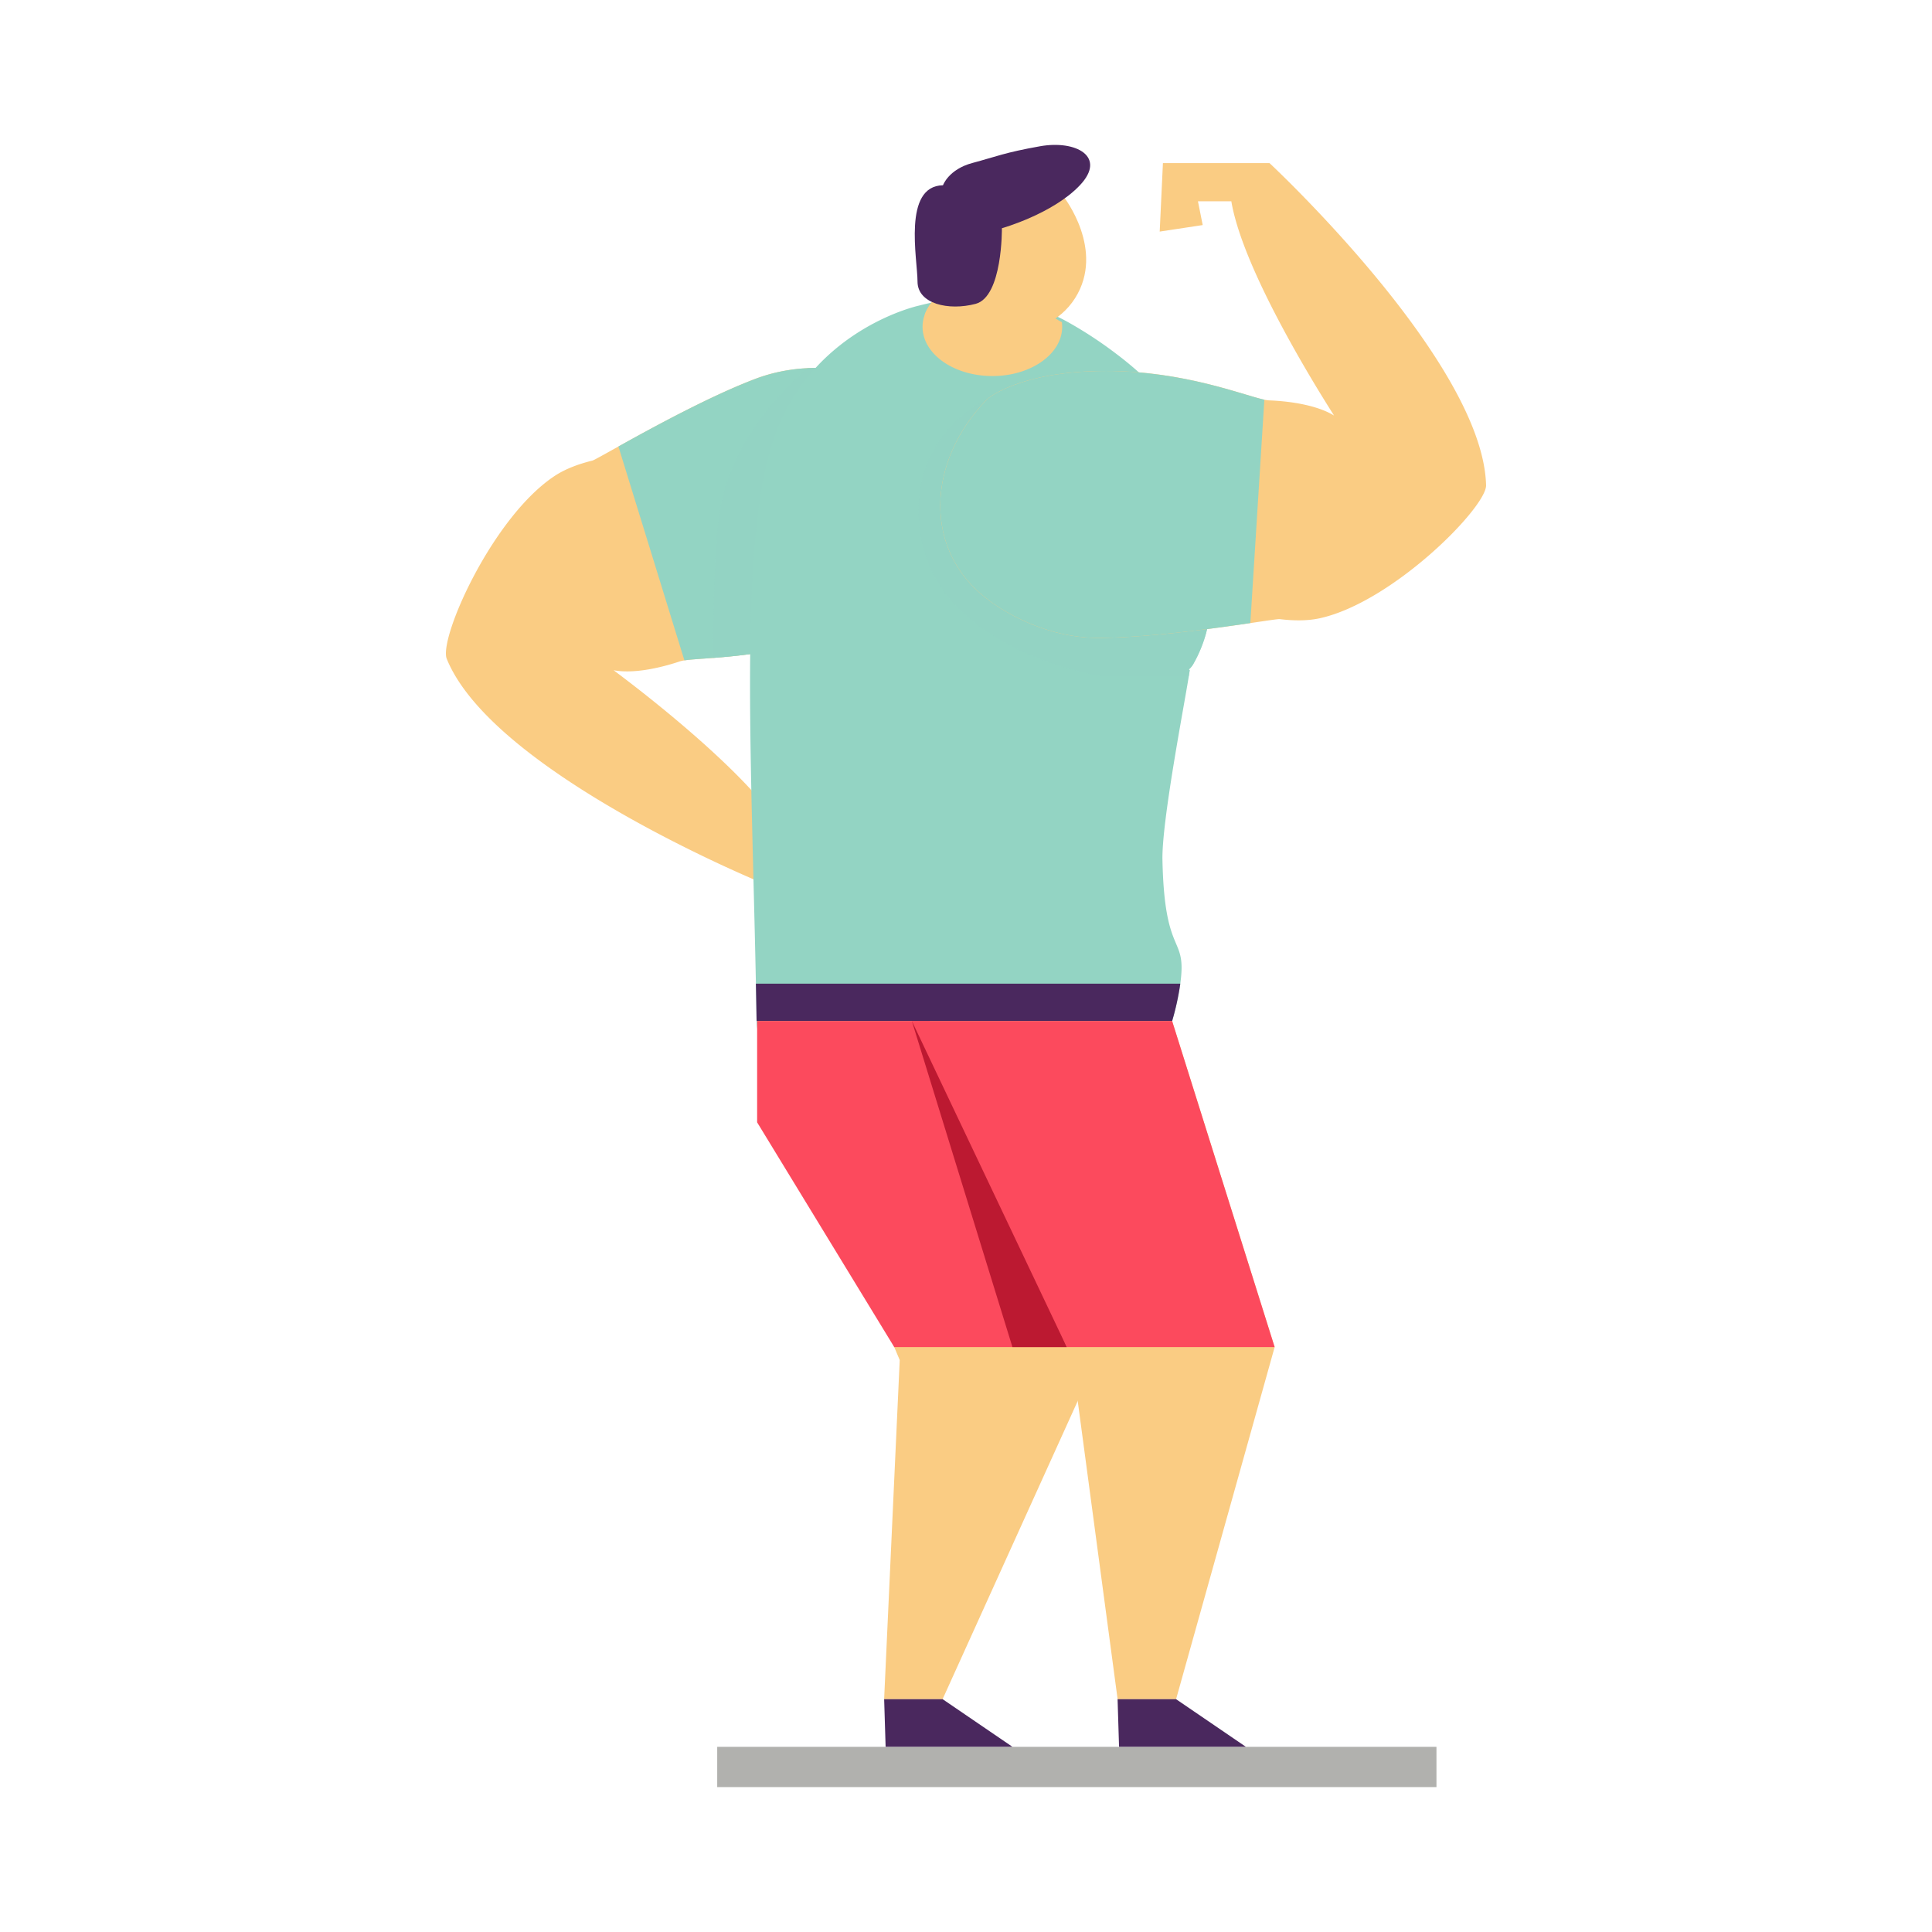 <svg xmlns="http://www.w3.org/2000/svg" viewBox="0 0 1000 1000"><defs><style>.cls-1{isolation:isolate;}.cls-2,.cls-8{fill:#facc83;}.cls-3,.cls-4,.cls-5{fill:#93d4c3;}.cls-4{opacity:0.7;}.cls-4,.cls-5,.cls-8{mix-blend-mode:multiply;}.cls-6{fill:#b1b1ae;}.cls-7{fill:#4a285e;}.cls-9{fill:#fc4a5d;}.cls-10{fill:#bc1931;mix-blend-mode:overlay;}</style></defs><g class="cls-1"><g id="Layer_1" data-name="Layer 1"><path class="cls-2" d="M231.244,341.04c-4.284-10.515,23.682-73.693,56.118-94.872,5.465-3.552,12.269-6.061,19.275-7.769.8-.202,5.854-3.059,13.457-7.286,17.207-9.582,47.473-26.164,71.033-35.083,30.371-11.498,60.041-1.694,60.041-1.694,40.753,11.475,55.446,55.806,37.287,97.068,0,0-10.257,19.391-52.334,35.32-37.566,14.221-70.946,13.407-81.874,15.083a18.5,18.5,0,0,0-2.393.535c-11.037,3.707-24.567,6.435-34.241,4.569,1.754,1.427,69.113,50.767,88.973,84.883l16.159-6.117-6.654-10.629,19.623-11.036,10.984,33.734-51.601,19.535S255.363,400.21,231.244,341.04Z"/><path class="cls-3" d="M488.46,291.417s-4.824,9.111-21.408,19.989a158.892,158.892,0,0,1-30.93,15.323c-26.579,10.057-51.076,12.58-66.967,13.81-6.59.505-11.697.788-14.913,1.261L320.097,231.103c17.214-9.585,47.482-26.169,71.034-35.06a88.266,88.266,0,0,1,26.926-5.486A105.496,105.496,0,0,1,446.432,193.08c3.027.694,4.729,1.261,4.729,1.261C491.928,205.817,506.62,250.146,488.46,291.417Z"/><path class="cls-4" d="M467.052,311.406a158.892,158.892,0,0,1-30.93,15.323c-26.579,10.057-51.076,12.58-66.967,13.81-.126-18.539.315-41.081,2.112-65.8,2.838-38.938,27.241-67.377,46.788-84.181A105.496,105.496,0,0,1,446.432,193.08Z"/><path class="cls-3" d="M624.285,327.675a69.589,69.589,0,0,1-6.747,16.237,11.329,11.329,0,0,1-2.175,2.586,4.851,4.851,0,0,0,.41.347c.032.032-.126,1.135-.441,3.09-2.428,15.449-14.03,75.038-13.652,95.09,1.04,51.549,12.769,38.276,9.238,64.129a136.187,136.187,0,0,1-4.225,19.327c-9.774,33.862-214.142,59.432-215.088,0q-.142-9.695-.347-19.327c-2.522-124.917-8.954-235.802,10.814-286.374,20.746-53.157,73.462-64.57,73.462-64.57,3.5-.914,6.968-1.671,10.341-2.238,25.79-4.509,48.113.315,66.904,10.751a212.118,212.118,0,0,1,25.254,16.616,173.446,173.446,0,0,1,26.799,25.033,110.114,110.114,0,0,1,6.779,8.733h.032c7.567,10.72,12.864,22.259,14.188,34.114.284,2.554.536,5.076.757,7.504C629.866,293.214,627.627,314.654,624.285,327.675Z"/><path class="cls-4" d="M624.285,327.675a69.589,69.589,0,0,1-6.747,16.237,11.329,11.329,0,0,1-2.175,2.586,4.851,4.851,0,0,0,.41.347c.032.032-.126,1.135-.441,3.09H569.331s-79.641-12.864-91.811-68.102S511.066,206.511,511.066,206.511l100.544,10.594h.032c7.567,10.72,12.864,22.259,14.188,34.114.284,2.554.536,5.076.757,7.504C629.866,293.214,627.627,314.654,624.285,327.675Z"/><path class="cls-5" d="M601.679,208.387l-3.973,8.733-60.724-22.48,37.897-11.287A173.428,173.428,0,0,1,601.679,208.387Z"/><rect class="cls-6" x="371.225" y="904.159" width="372.289" height="20.84"/><polygon class="cls-2" points="659.755 697.253 608.741 879.488 578.474 879.488 557.823 725.156 554.985 703.969 552.148 697.253 481.177 528.48 606.692 528.48 659.755 697.253"/><polygon class="cls-7" points="578.46 879.487 608.727 879.487 644.862 904.144 579.217 904.144 578.46 879.487"/><polygon class="cls-2" points="570.466 697.253 557.823 725.156 487.892 879.488 457.625 879.488 465.696 703.969 462.859 697.253 391.888 528.48 517.403 528.48 570.466 697.253"/><polygon class="cls-7" points="457.636 879.487 487.903 879.487 524.038 904.144 458.393 904.144 457.636 879.487"/><path class="cls-2" d="M549.781,169.165c0,14.062-16.174,25.475-36.132,25.475-19.958,0-36.132-11.413-36.132-25.475a18.028,18.028,0,0,1,1.103-6.211,21.578,21.578,0,0,1,4.099-6.968c24.844-4.351,46.442-.032,64.791,9.616.725.379,1.419.757,2.112,1.135A20.899,20.899,0,0,1,549.781,169.165Z"/><path class="cls-8" d="M547.511,165.602c-5.139,9.679-18.35,16.552-33.862,16.552-16.899,0-31.056-8.166-35.028-19.201a21.578,21.578,0,0,1,4.099-6.968C507.564,151.635,529.162,155.955,547.511,165.602Z"/><path class="cls-2" d="M550.712,102.065s21.423,27.428,5.768,52.234-57.677,23.57-59.737,3.383S494.683,100.005,550.712,102.065Z"/><path class="cls-7" d="M488.091,95.885s2.884-8.24,15.243-11.535,16.479-5.356,35.018-8.652,34.606,5.356,20.599,20.187-40.374,22.247-40.374,22.247.412,35.43-13.595,39.138-30.075,0-30.075-11.535S467.08,96.297,488.091,95.885Z"/><path class="cls-7" d="M610.917,509.154a136.187,136.187,0,0,1-4.225,19.327H391.604q-.142-9.695-.347-19.327Z"/><polygon class="cls-9" points="552.148 697.253 462.859 697.253 391.888 580.913 391.888 528.48 481.177 528.48 552.148 697.253"/><polygon class="cls-9" points="659.755 697.253 552.148 697.253 471.974 528.48 606.692 528.48 659.755 697.253"/><polygon class="cls-10" points="552.148 697.253 471.974 528.48 524.038 697.253 552.148 697.253"/><path class="cls-2" d="M769.19,251.155c.284,11.35-48.239,60.535-86.073,68.858-6.369,1.387-13.62,1.324-20.777.441-.82-.095-6.558.788-15.165,2.049-19.485,2.869-53.662,7.662-78.853,7.662-32.474,0-56.751-19.674-56.751-19.674-34.051-25.16-32.096-71.822-.504-103.982,0,0,16.458-14.503,61.449-14.503,40.167,0,71.097,12.58,81.911,14.881a18.502,18.502,0,0,0,2.428.347c11.634.441,25.254,2.679,33.641,7.851-1.135-1.955-46.662-71.948-53.157-110.886H620.06l2.459,12.296-22.259,3.373,1.671-35.438h55.175S767.582,187.278,769.19,251.155Z"/><path class="cls-3" d="M654.426,206.889l-7.252,115.615c-19.485,2.869-53.662,7.662-78.853,7.662-32.474,0-56.751-19.674-56.751-19.674-34.051-25.16-32.096-71.822-.504-103.982,0,0,16.458-14.503,61.449-14.503C612.682,192.008,643.612,204.588,654.426,206.889Z"/></g></g></svg>